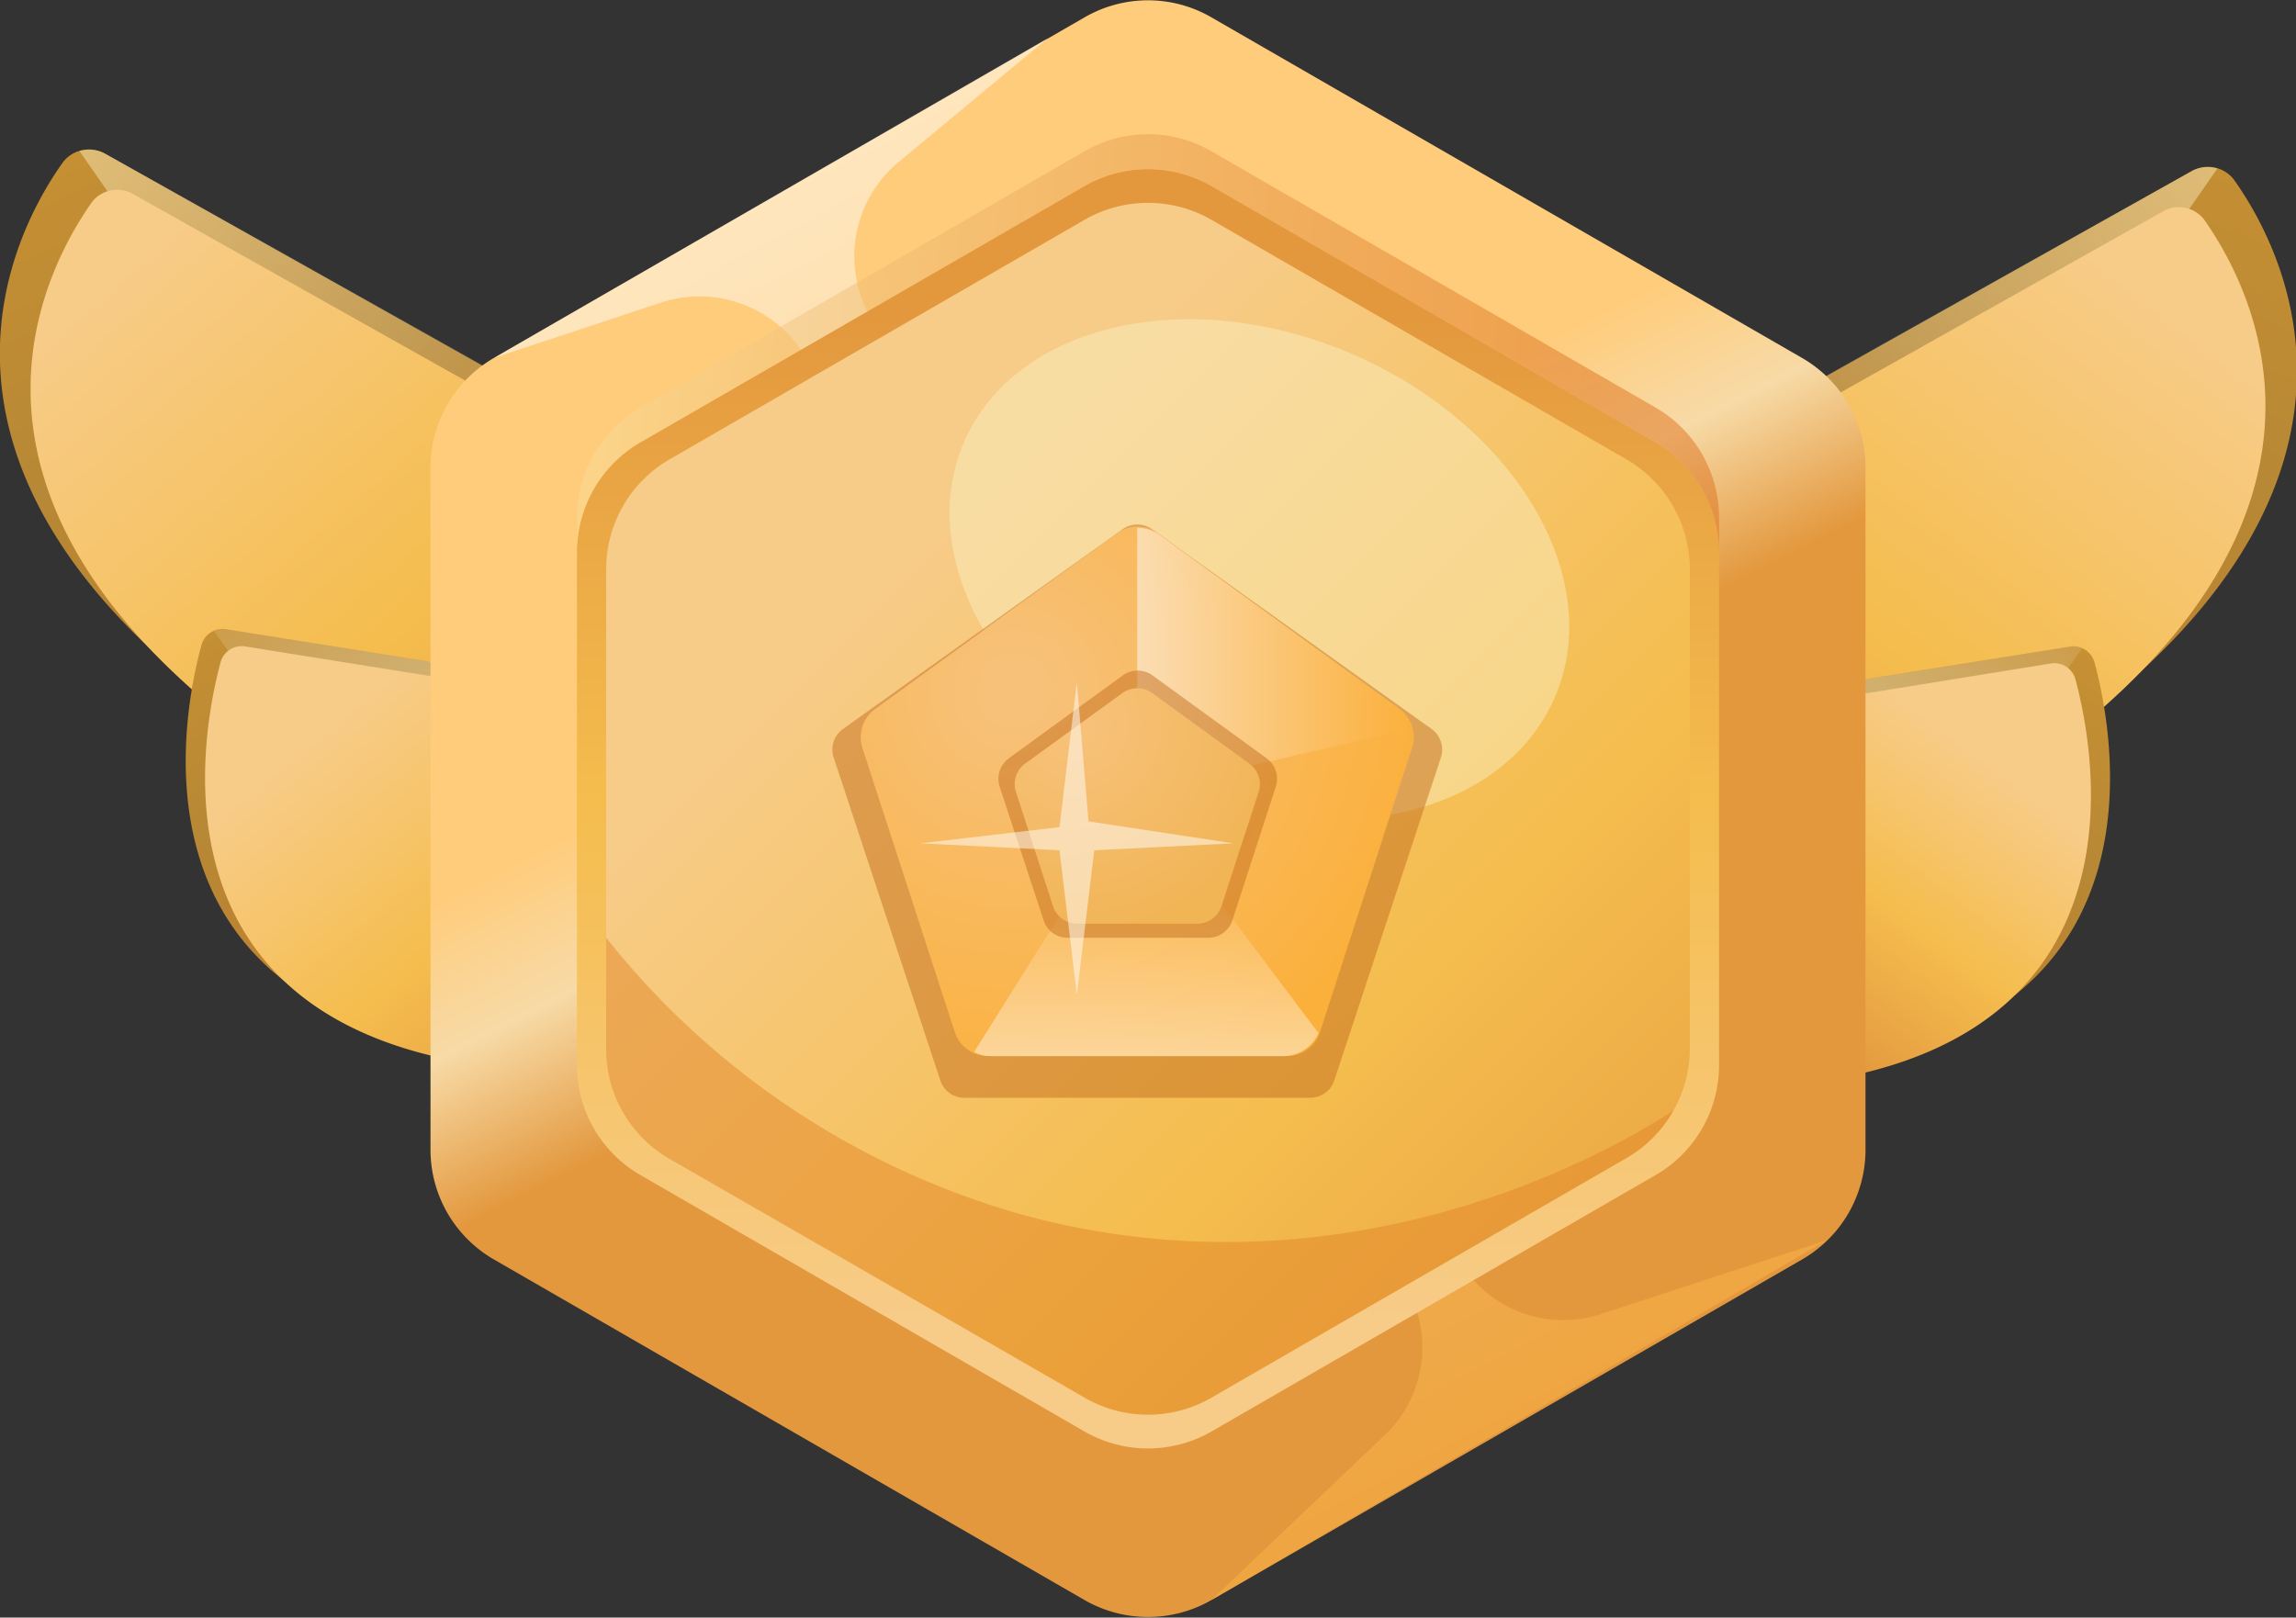 <svg xmlns="http://www.w3.org/2000/svg" xmlns:xlink="http://www.w3.org/1999/xlink" viewBox="0 0 132 93.01"><rect x="0" y="0" width="132" height="93.01" fill="#333333" stroke="none"/><defs><style>.cls-1{fill:url(#linear-gradient);}.cls-2{fill:url(#linear-gradient-2);}.cls-3{fill:url(#linear-gradient-3);}.cls-4{fill:url(#linear-gradient-4);}.cls-5{fill:url(#linear-gradient-5);}.cls-6{fill:url(#linear-gradient-6);}.cls-7{fill:url(#linear-gradient-7);}.cls-8{fill:url(#linear-gradient-8);}.cls-9{fill:url(#linear-gradient-9);}.cls-10{fill:url(#linear-gradient-10);}.cls-11{fill:url(#linear-gradient-11);}.cls-12{fill:url(#linear-gradient-12);}.cls-13{fill:url(#linear-gradient-13);}.cls-14,.cls-17,.cls-18,.cls-19,.cls-20,.cls-22,.cls-23,.cls-25{opacity:0.5;}.cls-14{fill:url(#linear-gradient-14);}.cls-15{fill:url(#linear-gradient-15);}.cls-16{fill:url(#linear-gradient-16);}.cls-17{fill:#e38628;}.cls-18{fill:#fbeebe;}.cls-19{fill:url(#linear-gradient-17);}.cls-20{fill:#c46f1f;}.cls-21{fill:url(#radial-gradient);}.cls-22{fill:url(#linear-gradient-18);}.cls-23{fill:url(#linear-gradient-19);}.cls-24{fill:url(#radial-gradient-2);}.cls-25{fill:#fff;}</style><linearGradient id="linear-gradient" x1="20.58" y1="7.93" x2="75.91" y2="80.2" gradientTransform="matrix(0.97, 0.23, -0.23, 0.97, -16.49, -32.69)" gradientUnits="userSpaceOnUse"><stop offset="0.06" stop-color="#d89830"/><stop offset="0.49" stop-color="#b78835"/><stop offset="0.89" stop-color="#c67c2c"/></linearGradient><linearGradient id="linear-gradient-2" x1="35.08" y1="29.24" x2="4.55" y2="5.47" gradientUnits="userSpaceOnUse"><stop offset="0.06" stop-color="#fff" stop-opacity="0"/><stop offset="1" stop-color="#fbeebe" stop-opacity="0.5"/></linearGradient><linearGradient id="linear-gradient-3" x1="6.4" y1="10.79" x2="45.96" y2="56.68" gradientUnits="userSpaceOnUse"><stop offset="0.06" stop-color="#f7cc89"/><stop offset="0.49" stop-color="#f5bd4e"/><stop offset="0.89" stop-color="#e3983e"/></linearGradient><linearGradient id="linear-gradient-4" x1="302.3" y1="-59.12" x2="357.63" y2="13.15" gradientTransform="matrix(-0.97, 0.23, 0.23, 0.97, 438.09, -32.69)" xlink:href="#linear-gradient"/><linearGradient id="linear-gradient-5" x1="324.67" y1="30.24" x2="294.15" y2="6.47" gradientTransform="matrix(-1, 0, 0, 1, 421.59, 0)" xlink:href="#linear-gradient-2"/><linearGradient id="linear-gradient-6" x1="123.35" y1="12.06" x2="88.01" y2="57.69" xlink:href="#linear-gradient-3"/><linearGradient id="linear-gradient-7" x1="9.01" y1="22.57" x2="36.69" y2="58.73" gradientTransform="matrix(1.04, 0.01, -0.01, 1.04, -5.69, 1.25)" xlink:href="#linear-gradient"/><linearGradient id="linear-gradient-8" x1="6.72" y1="23.3" x2="19.39" y2="39.86" gradientTransform="translate(3.45 5.91) rotate(-2.84)" xlink:href="#linear-gradient-2"/><linearGradient id="linear-gradient-9" x1="15.95" y1="41.41" x2="36.26" y2="66.46" xlink:href="#linear-gradient-3"/><linearGradient id="linear-gradient-10" x1="288.04" y1="21.76" x2="315.72" y2="57.92" gradientTransform="matrix(-1.04, 0.01, 0.01, 1.04, 427.29, 1.25)" xlink:href="#linear-gradient"/><linearGradient id="linear-gradient-11" x1="295.91" y1="38.66" x2="308.58" y2="55.21" gradientTransform="matrix(-1, -0.05, -0.05, 1, 418.15, 5.91)" xlink:href="#linear-gradient-2"/><linearGradient id="linear-gradient-12" x1="115.43" y1="42.82" x2="101.45" y2="61.28" xlink:href="#linear-gradient-3"/><linearGradient id="linear-gradient-13" x1="39.33" y1="-6.08" x2="85.75" y2="85.43" gradientUnits="userSpaceOnUse"><stop offset="0.44" stop-color="#ffcc7b"/><stop offset="0.52" stop-color="#f7daa6"/><stop offset="0.61" stop-color="#e3983e"/></linearGradient><linearGradient id="linear-gradient-14" x1="47.56" y1="9.93" x2="88.96" y2="87.73" gradientUnits="userSpaceOnUse"><stop offset="0" stop-color="#fff"/><stop offset="0.01" stop-color="#fffefd"/><stop offset="0.5" stop-color="#fdd596"/><stop offset="0.84" stop-color="#fcba54"/><stop offset="1" stop-color="#fbb03b"/></linearGradient><linearGradient id="linear-gradient-15" x1="66" y1="80.73" x2="66" y2="10.57" xlink:href="#linear-gradient-3"/><linearGradient id="linear-gradient-16" x1="47.77" y1="28.28" x2="110.07" y2="90.58" xlink:href="#linear-gradient-3"/><linearGradient id="linear-gradient-17" x1="35.32" y1="18.66" x2="91.49" y2="22.88" gradientUnits="userSpaceOnUse"><stop offset="0" stop-color="#f7d997"/><stop offset="0.23" stop-color="#f0bf78"/><stop offset="0.75" stop-color="#e28837"/><stop offset="1" stop-color="#dd721e"/></linearGradient><radialGradient id="radial-gradient" cx="58.35" cy="39.72" r="24.65" gradientUnits="userSpaceOnUse"><stop offset="0.06" stop-color="#f7c179"/><stop offset="1" stop-color="#fbb03b"/></radialGradient><linearGradient id="linear-gradient-18" x1="65.38" y1="37.94" x2="81.14" y2="37.94" xlink:href="#linear-gradient-14"/><linearGradient id="linear-gradient-19" x1="65.92" y1="61.74" x2="65.92" y2="48.28" xlink:href="#linear-gradient-14"/><radialGradient id="radial-gradient-2" cx="61.71" cy="41.63" r="12.29" gradientUnits="userSpaceOnUse"><stop offset="0.06" stop-color="#f7c179"/><stop offset="1" stop-color="#f1b556"/></radialGradient></defs><g id="Layer_2" data-name="Layer 2"><g id="Layer_1-2" data-name="Layer 1"><path class="cls-1" d="M45.49,31,6.05,8.84a1.89,1.89,0,0,0-2.41.46C0,14.38-10.14,34.07,33.71,52.13Z"/><path class="cls-2" d="M40.23,28,6.05,8.84a1.92,1.92,0,0,0-1.48-.15l3,4.31L38.41,34.31Z"/><path class="cls-3" d="M46,32.7,7.64,11.15a1.84,1.84,0,0,0-2.34.45c-3.53,5-13.4,24.09,29.24,41.65Z"/><path class="cls-4" d="M86.51,32,126,9.84a1.89,1.89,0,0,1,2.41.46c3.63,5.08,13.78,24.77-30.07,42.83Z"/><path class="cls-5" d="M91.77,29,126,9.84a1.92,1.92,0,0,1,1.48-.15l-3,4.31L93.59,35.31Z"/><path class="cls-6" d="M86,33.7l38.36-21.55a1.84,1.84,0,0,1,2.34.45c3.53,5,13.4,24.09-29.24,41.65Z"/><path class="cls-7" d="M24.42,38,13,36.18a1.26,1.26,0,0,0-1.42.92C10.43,41.31,7.64,56.48,24.75,60a1.27,1.27,0,0,0,1.52-1.29l-.79-19.44A1.26,1.26,0,0,0,24.42,38Z"/><path class="cls-8" d="M25.48,39.22A1.26,1.26,0,0,0,24.42,38L13,36.18a1.2,1.2,0,0,0-.7.11l2.09,2.92,11.16,1.33Z"/><path class="cls-9" d="M25.53,39,14.1,37.17a1.26,1.26,0,0,0-1.42.91C11.55,42.3,8.75,57.47,25.87,60.94a1.27,1.27,0,0,0,1.52-1.29L26.6,40.21A1.26,1.26,0,0,0,25.53,39Z"/><path class="cls-10" d="M107.58,39,119,37.18a1.26,1.26,0,0,1,1.42.92c1.13,4.21,3.92,19.38-13.19,22.85a1.27,1.27,0,0,1-1.52-1.29l.79-19.44A1.26,1.26,0,0,1,107.58,39Z"/><path class="cls-11" d="M106.52,40.22A1.26,1.26,0,0,1,107.58,39L119,37.18a1.2,1.2,0,0,1,.7.11l-2.09,2.92-11.16,1.33Z"/><path class="cls-12" d="M106.47,40l11.43-1.85a1.26,1.26,0,0,1,1.42.91c1.13,4.22,3.93,19.39-13.19,22.86a1.27,1.27,0,0,1-1.52-1.29l.79-19.44A1.26,1.26,0,0,1,106.47,40Z"/><path class="cls-13" d="M107.25,66.11V26.9a7.29,7.29,0,0,0-3.65-6.32L69.65,1a7.27,7.27,0,0,0-7.3,0L28.4,20.58a7.29,7.29,0,0,0-3.65,6.32V66.11a7.28,7.28,0,0,0,3.65,6.31L62.35,92a7.32,7.32,0,0,0,7.3,0L103.6,72.42A7.28,7.28,0,0,0,107.25,66.11Z"/><path class="cls-14" d="M60.25,2.19,51.67,9.31a7.07,7.07,0,0,0-1.48,9.19L84,72.65a6.92,6.92,0,0,0,8,2.92l13-4.25L69.65,92l10-9.52a6.94,6.94,0,0,0,1-8.78L46.16,20.28A7.08,7.08,0,0,0,38,17.4L28.4,20.58Z"/><path class="cls-15" d="M98.83,61.25V31.76a7.31,7.31,0,0,0-3.64-6.32L69.65,10.7a7.32,7.32,0,0,0-7.3,0L36.81,25.44a7.31,7.31,0,0,0-3.64,6.32V61.25a7.29,7.29,0,0,0,3.64,6.31L62.35,82.31a7.32,7.32,0,0,0,7.3,0L95.19,67.56A7.29,7.29,0,0,0,98.83,61.25Z"/><path class="cls-16" d="M97.15,60.28V32.73a7.3,7.3,0,0,0-3.65-6.32L69.65,12.64a7.32,7.32,0,0,0-7.3,0L38.5,26.41a7.3,7.3,0,0,0-3.65,6.32V60.28a7.28,7.28,0,0,0,3.65,6.31L62.35,80.36a7.27,7.27,0,0,0,7.3,0L93.5,66.59A7.28,7.28,0,0,0,97.15,60.28Z"/><path class="cls-17" d="M69.65,80.36,93.5,66.59a7.26,7.26,0,0,0,2.7-2.72C93.68,65.49,78.5,74.94,59.35,70a46.67,46.67,0,0,1-24.5-16.08v6.41a7.28,7.28,0,0,0,3.65,6.31L62.35,80.36A7.27,7.27,0,0,0,69.65,80.36Z"/><ellipse class="cls-18" cx="72.41" cy="32.75" rx="13.5" ry="18.5" transform="translate(13.62 86.24) rotate(-66.63)"/><path class="cls-19" d="M95.19,23.44,69.65,8.7a7.27,7.27,0,0,0-7.3,0L36.81,23.44a7.31,7.31,0,0,0-3.64,6.32v2a7.31,7.31,0,0,1,3.64-6.32L62.35,10.7a7.27,7.27,0,0,1,7.3,0L95.19,25.44a7.31,7.31,0,0,1,3.64,6.32v-2A7.31,7.31,0,0,0,95.19,23.44Z"/><path class="cls-20" d="M64.54,30.43,48.46,41.92a1.45,1.45,0,0,0-.53,1.64l6.13,18.56a1.44,1.44,0,0,0,1.38,1H75.33a1.45,1.45,0,0,0,1.38-1l6.13-18.56a1.47,1.47,0,0,0-.53-1.64L66.23,30.43A1.46,1.46,0,0,0,64.54,30.43Z"/><path class="cls-21" d="M64.21,30.67l-13.9,10.1A2,2,0,0,0,49.58,43l5.31,16.34a2,2,0,0,0,1.9,1.38H74a2,2,0,0,0,1.89-1.38L81.18,43a2,2,0,0,0-.72-2.24l-13.9-10.1A2,2,0,0,0,64.21,30.67Z"/><path class="cls-22" d="M81.14,41.89a2.19,2.19,0,0,0-.83-1.22L66.7,30.78a2.19,2.19,0,0,0-1.32-.43V45.54Z"/><path class="cls-23" d="M65.38,45.54,56,60.49a2.19,2.19,0,0,0,.95.24H73.8a2.24,2.24,0,0,0,2-1.33Z"/><path class="cls-20" d="M64.53,38.85,58,43.6a1.47,1.47,0,0,0-.53,1.63L60,52.92a1.44,1.44,0,0,0,1.38,1h8.08a1.46,1.46,0,0,0,1.39-1l2.5-7.69a1.47,1.47,0,0,0-.53-1.63l-6.54-4.75A1.46,1.46,0,0,0,64.53,38.85Z"/><path class="cls-24" d="M64.53,39.85l-5.6,4.06a1.46,1.46,0,0,0-.52,1.63l2.13,6.57a1.47,1.47,0,0,0,1.39,1h6.91a1.45,1.45,0,0,0,1.38-1l2.14-6.57a1.45,1.45,0,0,0-.53-1.63l-5.59-4.06A1.46,1.46,0,0,0,64.53,39.85Z"/><path class="cls-25" d="M62.58,47.23c-.22-2.67-.45-5.34-.67-8l-1,8.33-8,.93,8,.4,1,8.31,1-8.31,8-.4Z"/></g></g></svg>